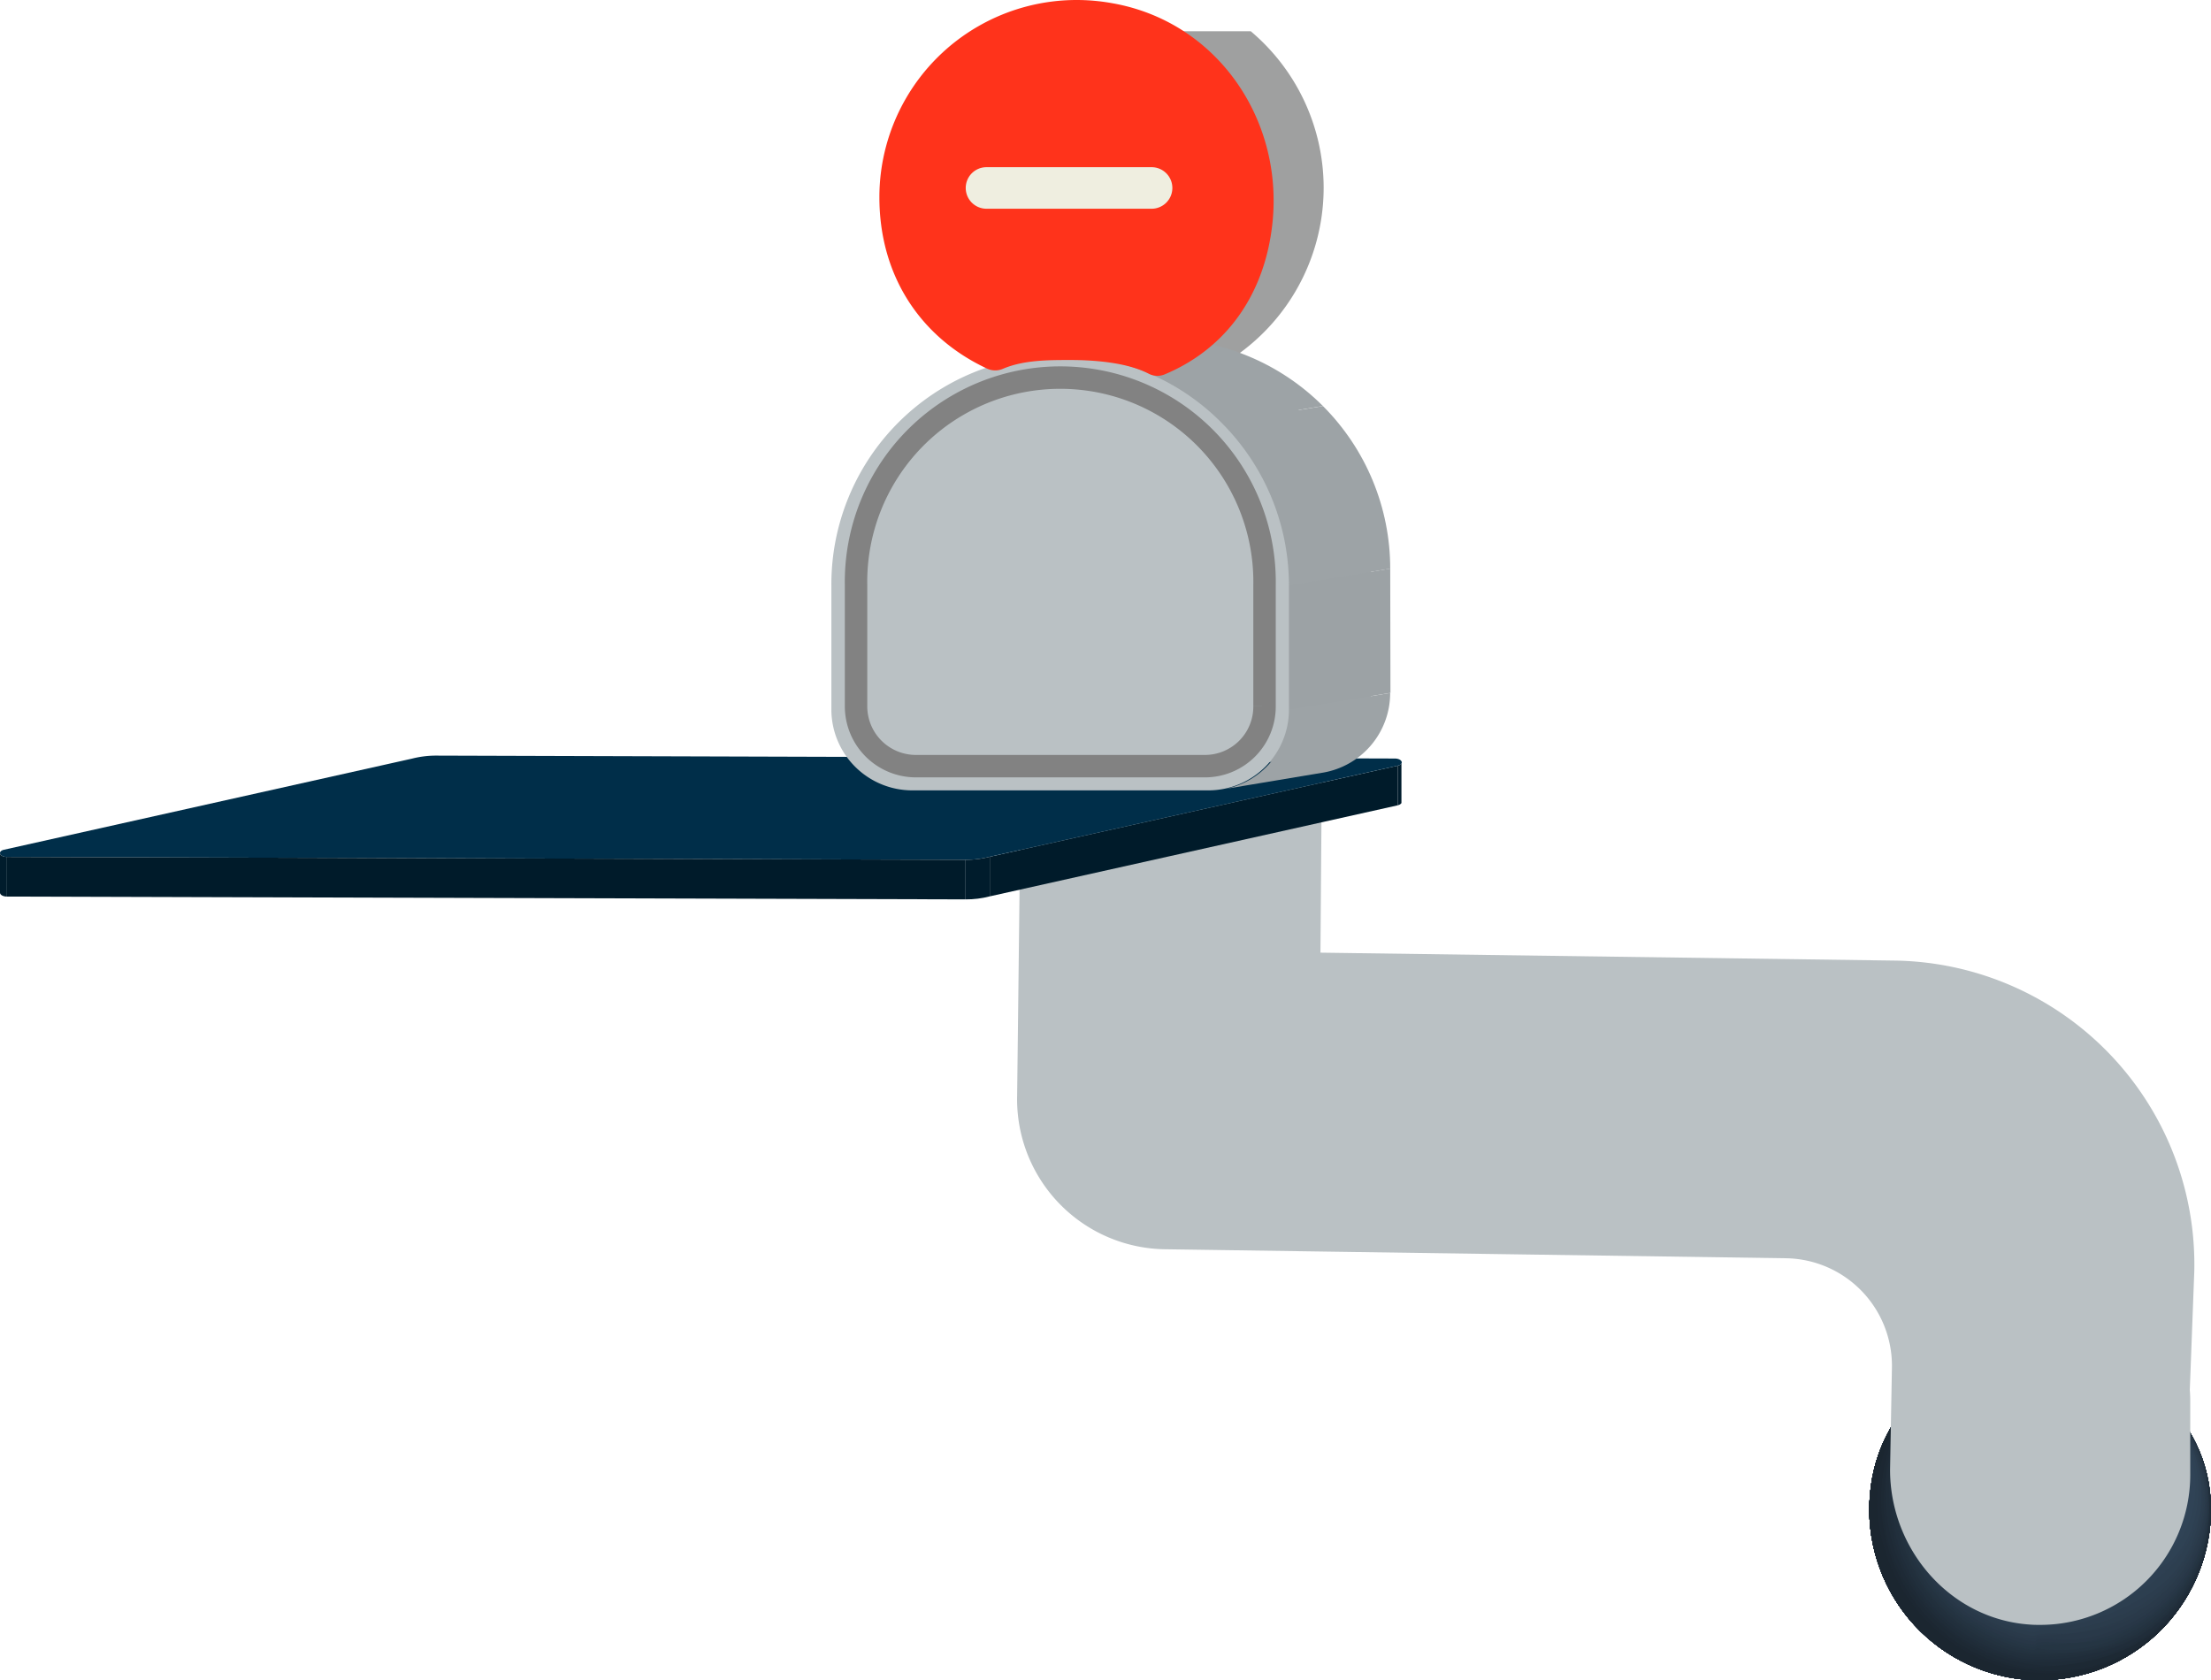 <svg id="e2b817e0-efe5-4567-b974-cb0731ff0504" data-name="Layer 1" xmlns="http://www.w3.org/2000/svg" xmlns:xlink="http://www.w3.org/1999/xlink" viewBox="0 0 394.21 299.67"><defs><style>.a8322093-3f56-4656-ab71-15115def4bd5,.f2097ccd-ea7e-49c1-a1d4-d83e88b9e318{fill:none;}.f0b60617-5190-4e4a-8428-c05f68345855{fill:#2d3f51;}.bf804c6a-ed85-478b-803b-960839ad125d{clip-path:url(#ab57a306-2dd5-42b7-a94f-f2c7c01921c0);}.fc528be6-4061-46ae-91c2-4856d7a70257{fill:#304356;}.a261231f-af44-49ff-8601-3c4daa522d08{fill:#2f4254;}.a0eb9a0d-fc61-405c-8e29-e14ea132d9b5{fill:#2e4052;}.be84d65f-a3de-44fd-a875-a6b7e0cccfd8{fill:#2d3f50;}.be2ceb4c-0432-4451-ac93-4d6e3963e46f{fill:#2c3d4e;}.bc52f276-7abf-428a-abf9-460314cf2f9b{fill:#2b3c4c;}.b884b05b-1814-4480-91ba-3c589b33e1ce{fill:#2a3a4a;}.b90631d4-d45d-4815-bebd-9e0e6985046c{fill:#293949;}.ade96485-6e14-452d-973d-ee36b64930cd{fill:#283747;}.a04ad799-6c35-4d08-8f58-73e5c75dc2be{fill:#263645;}.fd0a27a7-4be5-441c-a573-c250e7d31528{fill:#253543;}.bc873743-fc3b-4b6d-a99c-d72d79c5a43a{fill:#243341;}.e47fa399-5596-4e6b-882b-12afa5efe916{fill:#23323f;}.f4555a37-1064-42c3-8d90-79e9ce74b780{fill:#22303d;}.b0722031-ba16-4157-9797-ef411d8e180b{fill:#212f3c;}.ac42ce40-fb16-4d65-969b-7d247c015121{fill:#202d3a;}.a0f22022-5abc-4d17-995c-f59692a0d73f{fill:#1f2c38;}.acc187b9-59b6-478c-9e4e-0e6147213f85{fill:#1e2a36;}.a270efe8-d29b-4908-bca0-d66e3a4a2496{fill:#1d2934;}.a8eb6a12-48ea-4bfa-b1e0-a331090e0219{fill:#1c2732;}.ecfa98bc-a7a3-48ef-b4fb-80cd4cd74455{fill:#1b2630;}.b1f5329d-fd13-4232-8e33-db621663d97a{fill:#314557;}.bd3d3a6d-39e8-4497-9c2d-b975a6b092d8{fill:#324659;}.a267ea02-1ba2-4311-b001-6c4977e8ea6e{fill:#33485b;}.f45baea0-ff83-425c-830f-f9f0ad4b8bb6{fill:#bac1c4;}.b64d5991-e787-486e-9f9b-220461f50c87{clip-path:url(#ac64aae8-7c23-4c84-bef2-a636f160bc8b);}.b6e1c597-b138-45d8-a91c-630e1673f64c{fill:#001f31;}.e170c8bd-aa46-4eea-bb6a-a211fd05a204{fill:#001e2f;}.bdc9613a-acc7-43e0-92ce-677235bea2dd{fill:#001d2d;}.f94e77bd-4d94-4d56-9e53-3f8e4f986607{fill:#001c2c;}.ad6a7a85-7998-4c6b-bdec-1bafa476d4b2{fill:#001b2a;}.b6c5a282-a6db-49d5-af12-dea6a88408fb{clip-path:url(#b95c76cf-00e9-40b5-b256-709d6cceff0e);}.a9bebe3a-1f4f-426f-925a-4a5e562a74b4{fill:#002e49;}.a9827327-85a3-4efc-8ed5-3be8258eeb72{clip-path:url(#f3162baf-9883-4dbb-b980-d54f91d0db9f);}.a3871a8a-2c0f-42d2-a9bf-ddaabbca3533{fill:#9fa0a0;}.f0c3f154-bdcb-4058-b071-ed7159a6d440{fill:#9ca2a5;}.b54120c3-407a-466e-8e3f-97f02dc97e12{clip-path:url(#bc0b86f8-2251-44ad-8521-65d8d6023274);}.e00ba4ad-b60b-4215-9e10-b9366e5f13fe{fill:#9da3a6;}.b1b41351-2a09-44e6-a3ec-5b2c5aee1188{clip-path:url(#a6b51798-abd4-4857-8390-e4492582c251);}.f3c4e91d-7ef3-4f30-8015-abc89255c267{clip-path:url(#a37ba40e-6f6a-41ef-a089-bf12faa7c787);}.a37d257b-3375-4fa2-bd6c-9556b70d5ac4{clip-path:url(#a2231d7b-1eec-46be-a6b8-1932536befa1);}.ed1a3324-c5f4-402b-add2-58900c3c7d1f{clip-path:url(#a03a88fb-3c84-4885-ad07-c81b34ac1168);}.fae46ba4-fc7b-4970-84da-1a52449d5aa7{clip-path:url(#a89bcc1d-0b6b-4a5e-8f54-33e863152305);}.fe04febd-eeee-4379-bade-220492fb57c6{clip-path:url(#a386234c-5f91-4f14-be93-cdd5de2e569e);}.ef5a5aa6-e494-4437-8abe-02bdbd6bd44e{clip-path:url(#b1ee3c89-066b-401c-8e10-662d533a6f16);}.b3da1f48-550c-42e2-9c9d-d8fbaa388029{clip-path:url(#fc4b8812-c2ab-4196-946c-fccf505c86cd);}.abfd7060-691e-44c1-8539-065313aff8c0{clip-path:url(#b4d00cc9-902d-4e68-b0aa-9cd197ee5a90);}.aab712e9-554d-456b-9380-16d6f54503ea{clip-path:url(#fa641497-a4e0-4e6e-a46b-a550ae166f57);}.f84b1d18-6adc-4646-8941-76d43b4af6a9{clip-path:url(#b6fda41d-994c-4502-a264-e45a1b59745f);}.e63bd577-b9e9-4cb5-ae55-9e27736adfc0{fill:#ff331b;}.ac10f1f3-b00a-491a-ac40-669eb6fc7a09{fill:#efeee0;stroke:#efeee0;stroke-width:4.05px;}.a8322093-3f56-4656-ab71-15115def4bd5,.ac10f1f3-b00a-491a-ac40-669eb6fc7a09{stroke-miterlimit:10;}.a8322093-3f56-4656-ab71-15115def4bd5{stroke:#828282;stroke-width:4px;}</style><clipPath id="ab57a306-2dd5-42b7-a94f-f2c7c01921c0" transform="translate(0 -3.05)"><path class="f2097ccd-ea7e-49c1-a1d4-d83e88b9e318" d="M362.74,254.31V243.83c.52,0,1,0,1.57,0,16.81.72,30.59,12.89,29.87,29.7a30.48,30.48,0,0,1-30.43,29.15l-1.32,0A30.47,30.47,0,0,1,333.31,271c.7-16.29,13.36-27.12,29.43-27.12v10.48c-10.74.07-18.5,6.79-19,17.09a20,20,0,0,0,19.1,20.82c.14-.14.58,0,.87,0a20,20,0,0,0,20-19.12c.48-10.34-8.19-18.21-19.86-18.78C363.63,254.48,363.1,254.31,362.74,254.31Z"/></clipPath><clipPath id="ac64aae8-7c23-4c84-bef2-a636f160bc8b" transform="translate(0 -3.05)"><path class="f2097ccd-ea7e-49c1-a1d4-d83e88b9e318" d="M249.93,139v7.06c0,.24-.22.47-.7.6v-7.07C249.71,139.47,249.93,139.23,249.93,139Z"/></clipPath><clipPath id="b95c76cf-00e9-40b5-b256-709d6cceff0e" transform="translate(0 -3.05)"><path class="f2097ccd-ea7e-49c1-a1d4-d83e88b9e318" d="M0,162.25v-7.07c0,.35.46.69,1.24.69v7.07C.46,162.93,0,162.59,0,162.25Z"/></clipPath><clipPath id="f3162baf-9883-4dbb-b980-d54f91d0db9f" transform="translate(0 -3.05)"><path class="f2097ccd-ea7e-49c1-a1d4-d83e88b9e318" d="M176.47,155.84v7.06a16.46,16.46,0,0,1-4.3.54v-7.06A16.89,16.89,0,0,0,176.47,155.84Z"/></clipPath><clipPath id="bc0b86f8-2251-44ad-8521-65d8d6023274" transform="translate(0 -3.05)"><path class="f2097ccd-ea7e-49c1-a1d4-d83e88b9e318" d="M151.67,129.62l18.05-3a11,11,0,0,0,10.92,11l-18.06,3A11,11,0,0,1,151.67,129.62Z"/></clipPath><clipPath id="a6b51798-abd4-4857-8390-e4492582c251" transform="translate(0 -3.05)"><path class="f2097ccd-ea7e-49c1-a1d4-d83e88b9e318" d="M182.76,70.42l18.05-3a36.92,36.92,0,0,0-13.87,5.36,37.51,37.51,0,0,0-17.26,31.69l-18.05,3a37.52,37.52,0,0,1,17.26-31.7A36.74,36.74,0,0,1,182.76,70.42Z"/></clipPath><clipPath id="a37ba40e-6f6a-41ef-a089-bf12faa7c787" transform="translate(0 -3.05)"><path class="f2097ccd-ea7e-49c1-a1d4-d83e88b9e318" d="M182.76,70.42l18.05-3a37.83,37.83,0,0,1,6.19-.51l-18.05,3A37.83,37.83,0,0,0,182.76,70.42Z"/></clipPath><clipPath id="a2231d7b-1eec-46be-a6b8-1932536befa1" transform="translate(0 -3.05)"><path class="f2097ccd-ea7e-49c1-a1d4-d83e88b9e318" d="M235.39,137.42l-18,3a10.93,10.93,0,0,1-1.8.15l18.05-3A10.93,10.93,0,0,0,235.39,137.42Z"/></clipPath><clipPath id="a03a88fb-3c84-4885-ad07-c81b34ac1168" transform="translate(0 -3.05)"><path class="f2097ccd-ea7e-49c1-a1d4-d83e88b9e318" d="M207,66.89a37,37,0,0,1,21.38,6.75l-18,3A37,37,0,0,0,189,69.91Z"/></clipPath><clipPath id="a89bcc1d-0b6b-4a5e-8f54-33e863152305" transform="translate(0 -3.05)"><path class="f2097ccd-ea7e-49c1-a1d4-d83e88b9e318" d="M233.21,77.66l-18.06,3a37,37,0,0,0-4.82-4l18-3A37.86,37.86,0,0,1,233.21,77.66Z"/></clipPath><clipPath id="a386234c-5f91-4f14-be93-cdd5de2e569e" transform="translate(0 -3.05)"><path class="f2097ccd-ea7e-49c1-a1d4-d83e88b9e318" d="M233.21,77.66l.22.23-18.05,3-.23-.23Z"/></clipPath><clipPath id="b1ee3c89-066b-401c-8e10-662d533a6f16" transform="translate(0 -3.05)"><path class="f2097ccd-ea7e-49c1-a1d4-d83e88b9e318" d="M182.22,67l18.05-3a40.92,40.92,0,0,1,6.73-.55,41,41,0,0,1,28.87,12l-18.06,3a39.72,39.72,0,0,0-5.54-4.64,40.24,40.24,0,0,0-23.33-7.37A40.9,40.9,0,0,0,182.22,67Z"/></clipPath><clipPath id="fc4b8812-c2ab-4196-946c-fccf505c86cd" transform="translate(0 -3.05)"><path class="f2097ccd-ea7e-49c1-a1d4-d83e88b9e318" d="M235.39,137.42l-18,3a10.92,10.92,0,0,0,9.08-10.81l18.05-3A10.91,10.91,0,0,1,235.39,137.42Z"/></clipPath><clipPath id="b4d00cc9-902d-4e68-b0aa-9cd197ee5a90" transform="translate(0 -3.05)"><path class="f2097ccd-ea7e-49c1-a1d4-d83e88b9e318" d="M236,140.83l-18,3a14.38,14.38,0,0,0,12-14.22l18-3A14.4,14.4,0,0,1,236,140.83Z"/></clipPath><clipPath id="fa641497-a4e0-4e6e-a46b-a550ae166f57" transform="translate(0 -3.05)"><path class="f2097ccd-ea7e-49c1-a1d4-d83e88b9e318" d="M233.43,77.89a37.59,37.59,0,0,1,11,26.56l-18.05,3a37.66,37.66,0,0,0-11-26.57Z"/></clipPath><clipPath id="b6fda41d-994c-4502-a264-e45a1b59745f" transform="translate(0 -3.05)"><path class="f2097ccd-ea7e-49c1-a1d4-d83e88b9e318" d="M217.81,78.46l18.06-3a41,41,0,0,1,12,29l-18.05,3A41,41,0,0,0,217.81,78.46Z"/></clipPath></defs><title>4-tube</title><g id="fe789a1d-9190-4a9f-8131-2643d0bd5ec5" data-name="eb1b2b9a-e44c-472f-89d9-af133db563a9"><path class="f0b60617-5190-4e4a-8428-c05f68345855" d="M362.74,254.31c.36,0,.89.17,1.11,0,11.67.57,20.34,8.44,19.86,18.78a20,20,0,0,1-20,19.12c-.29,0-.73-.16-.87,0a20,20,0,0,1-19.1-20.82C344.24,261.1,352,254.38,362.74,254.31Z" transform="translate(0 -3.05)"/><g class="bf804c6a-ed85-478b-803b-960839ad125d"><path class="fc528be6-4061-46ae-91c2-4856d7a70257" d="M362.74,254.31V243.83c.52,0,1,0,1.57,0,16.81.72,30.59,12.89,29.87,29.7a30.48,30.48,0,0,1-30.43,29.15l-1.32,0A30.47,30.47,0,0,1,333.31,271c.7-16.29,13.36-27.12,29.43-27.12v10.48c-10.74.07-18.5,6.79-19,17.09a20,20,0,0,0,19.1,20.82c.14-.14.58,0,.87,0a20,20,0,0,0,20-19.12c.48-10.34-8.19-18.21-19.86-18.78-.22.14-.75,0-1.11,0" transform="translate(0 -3.05)"/><path class="fc528be6-4061-46ae-91c2-4856d7a70257" d="M362.74,249.89c-.07.14-.39.19-.39.35s.27.19.39.28v3.79c-10.74.07-18.5,6.79-19,17.09a20,20,0,0,0,19.1,20.82c.14-.14.58,0,.87,0a20,20,0,0,0,20-19.12c.48-10.34-8.19-18.21-19.86-18.78-.22.14-.75,0-1.11,0v-3.79h.06c.12.17.33.5.52.44.34-.1.4-1.59.07-1.74a.36.36,0,0,0-.32.11,1.81,1.81,0,0,0-.33.57v-6.06c.52,0,1,0,1.57,0,16.81.72,30.59,12.89,29.87,29.7a30.48,30.48,0,0,1-30.43,29.15l-1.32,0A30.47,30.47,0,0,1,333.31,271c.7-16.29,13.36-27.12,29.43-27.12v6.06" transform="translate(0 -3.05)"/><path class="a261231f-af44-49ff-8601-3c4daa522d08" d="M362.74,248c-.93,1.29-3.75.36-3.71,2.46,0,.52.5,1.49,3.71,2.09v1.73c-10.74.07-18.5,6.79-19,17.09a20,20,0,0,0,19.1,20.82c.14-.14.58,0,.87,0a20,20,0,0,0,20-19.12c.48-10.34-8.19-18.21-19.86-18.78-.22.14-.75,0-1.11,0v-1.73l.06,0c.65.2.75.19,1-.63a1.09,1.09,0,0,0,.1.32c.51.6,1.76.55,2.53.69,1.68.32,10.33,2.24,15.37,9.5a20,20,0,0,1,3.2,7.82c.45,2.49-.14,5.1.86,7.53.21.49.35,1.51.89,1.54,2,.11,10-13.06-.95-24.51-8.79-9.22-21.05-7.57-21.7-6.86-.07.07,0,.28-.07.32-.48.22-.93-.74-1.29-.24v-4.2c.52,0,1,0,1.57,0,16.81.72,30.59,12.89,29.87,29.7a30.48,30.48,0,0,1-30.43,29.15l-1.32,0A30.47,30.47,0,0,1,333.31,271c.7-16.29,13.36-27.12,29.43-27.12V248" transform="translate(0 -3.05)"/><path class="a0eb9a0d-fc61-405c-8e29-e14ea132d9b5" d="M362.74,247.24c-.29.38-1.06.32-1.51.46-4.83,1.47-6.9,4.82-6.24,5.73l5.63.07c.63,0,1.48.07,2.12.13v.68c-10.74.07-18.5,6.79-19,17.09a20,20,0,0,0,19.1,20.82c.14-.14.58,0,.87,0a20,20,0,0,0,20-19.12c.48-10.34-8.19-18.21-19.86-18.78-.22.14-.75,0-1.11,0v-.68h.05a3.43,3.43,0,0,0,1-.14c.28,0,25.89,2.16,19.68,27.64-.11.46-.55,1.24-.21,1.56,1.51,1.42,8.9-3.56,8.68-14.51-.39-19.4-26.37-22.36-27.73-21.24-.14.12-.1.41-.14.59-.24-.23-.88-.84-1.29-.28v-3.41c.52,0,1,0,1.57,0,16.81.72,30.59,12.89,29.87,29.7a30.48,30.48,0,0,1-30.43,29.15l-1.32,0A30.47,30.47,0,0,1,333.31,271c.7-16.29,13.36-27.12,29.43-27.12v3.41" transform="translate(0 -3.05)"/><path class="be84d65f-a3de-44fd-a875-a6b7e0cccfd8" d="M362.74,246.66c-.26.32-.94.19-1.34.27-2.43.49-7,2.78-9,5.4-8.87,11.7-8.85,16.9-8.84,19.69,0,15.55,14.85,21,19.34,20.49,31.88-3.47,36.53-27.44,21.27-39.92a26.16,26.16,0,0,0-20.25-5.84c-.39,0-.82-.51-1.16-.09v-2.83c.52,0,1,0,1.57,0,16.81.72,30.59,12.89,29.87,29.7a30.48,30.48,0,0,1-30.43,29.15l-1.32,0A30.47,30.47,0,0,1,333.31,271c.7-16.29,13.36-27.12,29.43-27.12v2.83" transform="translate(0 -3.05)"/><path class="be2ceb4c-0432-4451-ac93-4d6e3963e46f" d="M362.74,246.25c-.35.42-1.26.24-1.8.35a20.12,20.12,0,0,0-11.17,7c-.7.9-6.87,9-6.85,18,0,17.69,17.8,22.33,19.92,21.77s4.33-.15,6.47-.57a41,41,0,0,0,8.58-2.73c3-1.34,10-4.47,12.92-11.78,5.12-12.94-1.94-23.93-10.67-28.66a26.92,26.92,0,0,0-16.23-3.28c-.39,0-.82-.48-1.17-.05v-2.42c.52,0,1,0,1.57,0,16.81.72,30.59,12.89,29.87,29.7a30.48,30.48,0,0,1-30.43,29.15l-1.32,0A30.47,30.47,0,0,1,333.31,271c.7-16.29,13.36-27.12,29.43-27.12v2.42" transform="translate(0 -3.05)"/><path class="bc52f276-7abf-428a-abf9-460314cf2f9b" d="M362.74,245.86c-.36.43-1.27.23-1.82.33a21.28,21.28,0,0,0-12.56,7.74,29.15,29.15,0,0,0-6.06,17.59c0,18.6,19.53,22.92,20.51,22.58,2.2-.79,4.5-.11,6.73-.5a43.76,43.76,0,0,0,8.95-2.7,23.14,23.14,0,0,0,13.34-14.27c3.61-11.13-2.45-23.37-14.11-28.47-6-2.62-12-2.66-13.78-2.28-.4.08-.84-.45-1.2,0v-2c.52,0,1,0,1.57,0,16.81.72,30.59,12.89,29.87,29.7a30.48,30.48,0,0,1-30.43,29.15l-1.32,0A30.47,30.47,0,0,1,333.31,271c.7-16.29,13.36-27.12,29.43-27.12v2" transform="translate(0 -3.05)"/><path class="b884b05b-1814-4480-91ba-3c589b33e1ce" d="M362.74,245.53c-.17.19-.59.07-.84.1A21.76,21.76,0,0,0,348,253.18a29.29,29.29,0,0,0-6.33,17.73c0,19.87,20,24.16,21.09,23.81,2.28-.72,4.64-.1,6.94-.45a30.35,30.35,0,0,0,9.35-2.76c9.71-4.67,12.1-11.8,12.89-14.14,3.79-11.31-1.92-23.54-13.58-29.1a30.12,30.12,0,0,0-15.64-2.74v-1.7c.52,0,1,0,1.57,0,16.81.72,30.59,12.89,29.87,29.7a30.48,30.48,0,0,1-30.43,29.15l-1.32,0A30.47,30.47,0,0,1,333.31,271c.7-16.29,13.36-27.12,29.43-27.12v1.7" transform="translate(0 -3.05)"/><path class="b90631d4-d45d-4815-bebd-9e0e6985046c" d="M362.74,245.28c-.4.45-1.39.18-2,.26A22.58,22.58,0,0,0,347,253.4c-2.66,3.23-5.84,9-5.83,18,0,18.43,19.71,24.35,21.6,23.82.2-.06.35-.4.55-.41,9.37-.53,21-1.19,27.29-13.42,3.79-7.39,4.6-19.4-5.58-28.91-8.85-8.27-22-7.57-22.28-7.25v-1.45c.52,0,1,0,1.57,0,16.81.72,30.59,12.89,29.87,29.7a30.48,30.48,0,0,1-30.43,29.15l-1.32,0A30.47,30.47,0,0,1,333.31,271c.7-16.29,13.36-27.12,29.43-27.12v1.45" transform="translate(0 -3.05)"/><path class="ade96485-6e14-452d-973d-ee36b64930cd" d="M362.74,245c-.4.45-1.4.17-2,.25-13.07,1.63-20.13,13.76-20.13,24.34,0,23,21.91,26.24,22.13,26.19s.36-.4.57-.42c2.82-.17,5.66.34,8.49-.13a31.67,31.67,0,0,0,7.75-2.58,24.26,24.26,0,0,0,5.1-40.64,30.66,30.66,0,0,0-21.91-7v-1.21c.52,0,1,0,1.57,0,16.81.72,30.59,12.89,29.87,29.7a30.48,30.48,0,0,1-30.43,29.15l-1.32,0A30.47,30.47,0,0,1,333.31,271c.7-16.29,13.36-27.12,29.43-27.12V245" transform="translate(0 -3.05)"/><path class="a04ad799-6c35-4d08-8f58-73e5c75dc2be" d="M362.74,244.82c-.41.46-1.42.16-2,.23-11.75,1.34-20.62,11.88-20.63,24.51,0,22.37,21.08,27,22.63,26.73.2,0,.38-.34.59-.35,2.89-.19,5.78.37,8.66-.14a29.26,29.26,0,0,0,8.23-2.86,24.7,24.7,0,0,0,4.52-41,31,31,0,0,0-22-7.16v-1c.52,0,1,0,1.57,0,16.81.72,30.59,12.89,29.87,29.7a30.48,30.48,0,0,1-30.43,29.15l-1.32,0A30.47,30.47,0,0,1,333.31,271c.7-16.29,13.36-27.12,29.43-27.12v1" transform="translate(0 -3.05)"/><path class="fd0a27a7-4be5-441c-a573-c250e7d31528" d="M362.74,244.63c-.11.11-.35,0-.5,0a24.24,24.24,0,0,0-16.05,7.4c-6.28,6.74-6.61,15.71-6.61,17.43,0,22.73,21.54,27.6,23.12,27.32.2,0,.39-.34.59-.35,12.14-.68,12.14-.68,15.63-2.37,7.53-3.63,10.71-8.78,11.72-10.82,5.49-11,3.46-22.61-5.43-30.94-9.13-8.56-22.19-8-22.47-7.7v-.8c.52,0,1,0,1.57,0,16.81.72,30.59,12.89,29.87,29.7a30.48,30.48,0,0,1-30.43,29.15l-1.32,0A30.47,30.47,0,0,1,333.31,271c.7-16.29,13.36-27.12,29.43-27.12v.8" transform="translate(0 -3.05)"/><path class="bc873743-fc3b-4b6d-a99c-d72d79c5a43a" d="M362.74,244.46c-.43.47-1.48.13-2.12.19-12.26,1.09-21.51,11.74-21.53,24.78,0,22.83,21.75,28.09,23.59,27.84.2,0,.4-.28.61-.31s.23.08.33.11a27.37,27.37,0,0,0,14.67-2.17,25.9,25.9,0,0,0,13.43-13.31c4.86-11.16,1.37-23.67-8.68-31.12a31.27,31.27,0,0,0-20.3-6v-.63c.52,0,1,0,1.57,0,16.81.72,30.59,12.89,29.87,29.7a30.48,30.48,0,0,1-30.43,29.15l-1.32,0A30.47,30.47,0,0,1,333.31,271c.7-16.29,13.36-27.12,29.43-27.12v.63" transform="translate(0 -3.05)"/><path class="e47fa399-5596-4e6b-882b-12afa5efe916" d="M362.74,244.31c-.44.48-1.5.13-2.14.18-12.71,1-22,11.49-22,24.88,0,23.4,22,28.55,24,28.34,2.31-.23,4.63.18,6.94,0a29,29,0,0,0,9.84-2.82,25.88,25.88,0,0,0,5.4-43,32,32,0,0,0-22.1-7.54v-.48c.52,0,1,0,1.57,0,16.81.72,30.59,12.89,29.87,29.7a30.48,30.48,0,0,1-30.43,29.15l-1.32,0A30.47,30.47,0,0,1,333.31,271c.7-16.29,13.36-27.12,29.43-27.12v.48" transform="translate(0 -3.05)"/><path class="f4555a37-1064-42c3-8d90-79e9ce74b780" d="M362.74,244.19c-.45.47-1.52.11-2.17.15-10.77.77-22.37,9.16-22.41,25.75,0,19.37,17.71,28,24.47,28s20.67,0,28-13.34a26.15,26.15,0,0,0-3.71-30.91c-10.13-10.84-24.11-9.71-24.18-9.63v-.36c.52,0,1,0,1.57,0,16.81.72,30.59,12.89,29.87,29.7a30.48,30.48,0,0,1-30.43,29.15l-1.32,0A30.47,30.47,0,0,1,333.31,271c.7-16.29,13.36-27.12,29.43-27.12v.36" transform="translate(0 -3.05)"/><path class="b0722031-ba16-4157-9797-ef411d8e180b" d="M362.74,244.08c-.46.48-1.54.09-2.2.14-13,.81-22.81,11.57-22.84,25,0,22.12,19.84,29.47,24.92,29.35,8.65-.2,21.73-.5,28.85-15,3.94-8.06,4.7-21.11-6.15-31.32-9.26-8.72-22.3-8.44-22.58-8.14a3.1,3.1,0,0,1,1.57-.21c16.81.72,30.59,12.89,29.87,29.7a30.48,30.48,0,0,1-30.43,29.15l-1.32,0A30.47,30.47,0,0,1,333.31,271c.7-16.29,13.36-27.12,29.43-27.12v.25" transform="translate(0 -3.05)"/><path class="ac42ce40-fb16-4d65-969b-7d247c015121" d="M362.74,244c-.46.48-1.55.09-2.21.12-13.24.75-23.25,11.53-23.29,25.08C337.19,291.68,357,299,362.6,299c31.93.31,34-26.21,29.48-37.32a27.29,27.29,0,0,1,2.1,11.87,30.48,30.48,0,0,1-30.43,29.15l-1.32,0A30.47,30.47,0,0,1,333.31,271c.7-16.29,13.36-27.12,29.43-27.12V244" transform="translate(0 -3.05)"/><path class="a0f22022-5abc-4d17-995c-f59692a0d73f" d="M362.74,243.9c-.46.49-1.56.08-2.23.11a24.77,24.77,0,0,0-23.7,25.12c-.06,22.33,18.87,30,25.78,30.3,28.16,1.13,33.13-21.3,31.13-32.33a28.62,28.62,0,0,1,.46,6.47,30.48,30.48,0,0,1-30.43,29.15l-1.32,0A30.47,30.47,0,0,1,333.31,271c.7-16.29,13.36-27.12,29.43-27.12v.07" transform="translate(0 -3.05)"/><path class="acc187b9-59b6-478c-9e4e-0e6147213f85" d="M362.74,243.85h0c-30,1.25-33.12,33.41-16.59,48.53,17.3,15.84,47.94,6.52,48.05-20.64,0,.6,0,1.21,0,1.83a30.48,30.48,0,0,1-30.43,29.15l-1.32,0A30.47,30.47,0,0,1,333.31,271c.7-16.29,13.36-27.12,29.43-27.12v0" transform="translate(0 -3.05)"/><path class="a270efe8-d29b-4908-bca0-d66e3a4a2496" d="M362.74,243.83c-.48.5-1.6.06-2.28.08-8.54.3-24.68,6.37-24.62,27.21.05,19,18.82,29.64,27.06,29.24,6.93-.34,28-1.37,31-24.07a30.49,30.49,0,0,1-30.19,26.43l-1.32,0A30.47,30.47,0,0,1,333.31,271c.7-16.29,13.36-27.12,29.43-27.12h0" transform="translate(0 -3.05)"/><path class="a8eb6a12-48ea-4bfa-b1e0-a331090e0219" d="M357.42,244.24c-25.91,4.34-28.62,36.49-9.9,50.67,15,11.37,38.91,7.15,45.43-14a30.49,30.49,0,0,1-29.2,21.79l-1.32,0A30.47,30.47,0,0,1,333.31,271c.64-14.84,11.2-25.14,25.22-26.86h0l-1.11.15" transform="translate(0 -3.05)"/><path class="ecfa98bc-a7a3-48ef-b4fb-80cd4cd74455" d="M352.45,245.44c-26,9.61-21.6,43.81,1,53.55,12.2,5.27,29.48,2.55,37.47-12.88a30.5,30.5,0,0,1-27.13,16.61l-1.32,0A30.47,30.47,0,0,1,333.31,271a27.32,27.32,0,0,1,19.5-25.63l-.36.12" transform="translate(0 -3.05)"/><path class="fc528be6-4061-46ae-91c2-4856d7a70257" d="M387.16,274.69c-3.48-11.56-4.05-12.16-6.8-15.06a26.13,26.13,0,0,0-9-6c-7.29-3.23-7.29-3.23-7.33-3.31a.86.86,0,0,1,.06-.7c2.06-3.7,21.41-2,26.05,12.91,2.59,8.32-1.16,13.63-2.56,13.2-.31-.1-.3-.69-.4-1" transform="translate(0 -3.05)"/><path class="b1f5329d-fd13-4232-8e33-db621663d97a" d="M387.36,270.47c-1.86-5.17-3.79-8.57-6.43-11.34A37.31,37.31,0,0,0,370,251.48c-.43-.18-1.24-.22-1.4-.66,0,0,.69-1.66.71-1.67s8.12-1.51,15.56,5.74c1.14,1.1,6.72,7,5.18,14.43-.12.56-.07,1.46-.49,1.86,0,0-1.75.39-1.77.38-.31-.16-.31-.76-.43-1.09" transform="translate(0 -3.05)"/><path class="bd3d3a6d-39e8-4497-9c2d-b975a6b092d8" d="M387.09,266.87a1.22,1.22,0,0,1-.22-.44,30.75,30.75,0,0,0-2.84-4.9,29.56,29.56,0,0,0-4-4.53c-.77-.71-1.82-1.62-2.64-2.26a25.64,25.64,0,0,1-2.91-2,5.63,5.63,0,0,1-1-2.33c3.51.28,7.15.56,12.36,6.34,4.56,5.06,3.42,10.85,3.22,11l-2-.81" transform="translate(0 -3.05)"/><path class="ac42ce40-fb16-4d65-969b-7d247c015121" d="M380.69,248.74c-8.32-4.68-14.82-5-17.95-4.76v-.15c.52,0,1,0,1.57,0a34.14,34.14,0,0,1,16.55,5l-.17-.11" transform="translate(0 -3.05)"/><path class="a0f22022-5abc-4d17-995c-f59692a0d73f" d="M370.78,244.74a35.09,35.09,0,0,0-8-.84v-.07c.52,0,1,0,1.57,0a35,35,0,0,1,10.6,2.09l-2.22-.73c-.57-.14-1.33-.36-1.91-.49" transform="translate(0 -3.05)"/><path class="a267ea02-1ba2-4311-b001-6c4977e8ea6e" d="M386.38,262.24a13.88,13.88,0,0,1-1.08-1.35c-.46-.57-1.23-1.18-1.71-1.73s-.74-1-1.07-1.41c-.8-1-1.71-1.9-2.42-3a21.6,21.6,0,0,0-1.62-2c2.76,1.12,8.49,3.46,9.25,10.5-.4-.33-1-.72-1.35-1.08" transform="translate(0 -3.05)"/><path class="acc187b9-59b6-478c-9e4e-0e6147213f85" d="M365.25,243.93c-.85-.06-2-.08-2.51-.08.52,0,1,0,1.57,0a35.76,35.76,0,0,1,5.16.59l-2.36-.36c-.56,0-1.3-.13-1.86-.17" transform="translate(0 -3.05)"/><path class="a270efe8-d29b-4908-bca0-d66e3a4a2496" d="M364,243.85l-1.24,0,1.27,0h0" transform="translate(0 -3.05)"/></g><path class="f45baea0-ff83-425c-830f-f9f0ad4b8bb6" d="M390.43,250.94c.06.66.08,1.32.08,2v13.14a26.75,26.75,0,0,1-26.75,26.74c-.59,0-1.18,0-1.77-.05-14.22-.92-25-13.36-25-27.61l.33-18.1a19.19,19.19,0,0,0-18.75-19.62l-111.08-1.61a26.75,26.75,0,0,1-26.14-27.35l1.2-102.13a26.73,26.73,0,0,1,27.34-26.13c.6,0,1.19,0,1.79.1C225.9,71.55,236.37,84.23,236,98.47l-.57,74.47,102.8,1.42a54.21,54.21,0,0,1,53,55.43h0Z" transform="translate(0 -3.05)"/><g class="b64d5991-e787-486e-9f9b-220461f50c87"><path class="b6e1c597-b138-45d8-a91c-630e1673f64c" d="M249.93,139v7.06a.13.13,0,0,1,0,.06v-7.07a.09.09,0,0,0,0-.05" transform="translate(0 -3.05)"/><path class="e170c8bd-aa46-4eea-bb6a-a211fd05a204" d="M249.92,139.05v7.07s0,0,0,.06v-7.06s0-.05,0-.07" transform="translate(0 -3.05)"/><path class="bdc9613a-acc7-43e0-92ce-677235bea2dd" d="M249.91,139.12v7.06a.3.3,0,0,1,0,.08v-7.07a.25.25,0,0,0,0-.07" transform="translate(0 -3.05)"/><path class="f94e77bd-4d94-4d56-9e53-3f8e4f986607" d="M249.87,139.19v7.07a1,1,0,0,1-.64.4v-7.07a.94.94,0,0,0,.64-.4" transform="translate(0 -3.05)"/></g><polygon class="ad6a7a85-7998-4c6b-bdec-1bafa476d4b2" points="249.23 136.54 249.23 143.61 176.47 159.85 176.47 152.79 249.23 136.54"/><g class="b6c5a282-a6db-49d5-af12-dea6a88408fb"><path class="f94e77bd-4d94-4d56-9e53-3f8e4f986607" d="M1.24,155.87v7.07c-.78,0-1.24-.35-1.24-.69v-7.07c0,.35.46.69,1.24.69" transform="translate(0 -3.05)"/></g><path class="a9bebe3a-1f4f-426f-925a-4a5e562a74b4" d="M77.76,137.8l170.92.52c1.32,0,1.73,1,.55,1.27l-72.76,16.25a16.89,16.89,0,0,1-4.3.54L1.24,155.87c-1.31,0-1.72-1-.55-1.28l72.76-16.25A17.37,17.37,0,0,1,77.76,137.8Z" transform="translate(0 -3.05)"/><g class="a9827327-85a3-4efc-8ed5-3be8258eeb72"><path class="f94e77bd-4d94-4d56-9e53-3f8e4f986607" d="M176.47,155.84v7.06a16.46,16.46,0,0,1-4.3.54v-7.06a16.89,16.89,0,0,0,4.3-.54" transform="translate(0 -3.05)"/></g><polygon class="ad6a7a85-7998-4c6b-bdec-1bafa476d4b2" points="172.16 153.33 172.16 160.39 1.24 159.89 1.24 152.82 172.16 153.33"/><path class="a3871a8a-2c0f-42d2-a9bf-ddaabbca3533" d="M236,36.5a36.54,36.54,0,0,0-13-27.88H176a36.51,36.51,0,0,0,9.83,61.71,23.48,23.48,0,0,1,26.06.55A36.54,36.54,0,0,0,236,36.5Z" transform="translate(0 -3.05)"/><polygon class="f0c3f154-bdcb-4058-b071-ed7159a6d440" points="151.63 104.42 169.68 101.4 169.72 123.56 151.67 126.57 151.63 104.42"/><g class="b54120c3-407a-466e-8e3f-97f02dc97e12"><path class="e00ba4ad-b60b-4215-9e10-b9366e5f13fe" d="M151.67,129.62l18.05-3a11,11,0,0,0,10.92,11l-18.06,3a11,11,0,0,1-10.91-11" transform="translate(0 -3.05)"/></g><g class="b1b41351-2a09-44e6-a3ec-5b2c5aee1188"><path class="e00ba4ad-b60b-4215-9e10-b9366e5f13fe" d="M182.76,70.42l18.05-3a36.92,36.92,0,0,0-13.87,5.36,37.51,37.51,0,0,0-17.26,31.69l-18.05,3a37.52,37.52,0,0,1,17.26-31.7,36.74,36.74,0,0,1,13.87-5.35" transform="translate(0 -3.05)"/></g><g class="f3c4e91d-7ef3-4f30-8015-abc89255c267"><path class="e00ba4ad-b60b-4215-9e10-b9366e5f13fe" d="M182.76,70.42l18.05-3a37.83,37.83,0,0,1,6.19-.51l-18.05,3a37.83,37.83,0,0,0-6.19.51" transform="translate(0 -3.05)"/></g><polygon class="f0c3f154-bdcb-4058-b071-ed7159a6d440" points="162.59 137.53 180.64 134.52 233.59 134.52 215.54 137.53 162.59 137.53"/><g class="a37d257b-3375-4fa2-bd6c-9556b70d5ac4"><path class="e00ba4ad-b60b-4215-9e10-b9366e5f13fe" d="M215.54,140.58l18.05-3a10.93,10.93,0,0,0,1.8-.15l-18,3a10.93,10.93,0,0,1-1.8.15" transform="translate(0 -3.05)"/></g><g class="ed1a3324-c5f4-402b-add2-58900c3c7d1f"><path class="e00ba4ad-b60b-4215-9e10-b9366e5f13fe" d="M189,69.91l18.05-3a37.56,37.56,0,0,1,37.43,37.56l-18.05,3A37.54,37.54,0,0,0,189,69.91" transform="translate(0 -3.05)"/></g><g class="fae46ba4-fc7b-4970-84da-1a52449d5aa7"><path class="e00ba4ad-b60b-4215-9e10-b9366e5f13fe" d="M189,69.91l18.05-3a37.56,37.56,0,0,1,37.43,37.56l-18.05,3A37.54,37.54,0,0,0,189,69.91" transform="translate(0 -3.05)"/></g><g class="fe04febd-eeee-4379-bade-220492fb57c6"><path class="e00ba4ad-b60b-4215-9e10-b9366e5f13fe" d="M189,69.91l18.05-3a37.56,37.56,0,0,1,37.43,37.56l-18.05,3A37.54,37.54,0,0,0,189,69.91" transform="translate(0 -3.05)"/></g><g class="ef5a5aa6-e494-4437-8abe-02bdbd6bd44e"><path class="e00ba4ad-b60b-4215-9e10-b9366e5f13fe" d="M182.22,67l18.05-3a40.92,40.92,0,0,1,6.73-.55,41,41,0,0,1,28.87,12l-18.06,3a39.72,39.72,0,0,0-5.54-4.64,40.24,40.24,0,0,0-23.33-7.37,40.9,40.9,0,0,0-6.72.56" transform="translate(0 -3.05)"/></g><g class="b3da1f48-550c-42e2-9c9d-d8fbaa388029"><path class="e00ba4ad-b60b-4215-9e10-b9366e5f13fe" d="M226.42,129.62l18.05-3a10.91,10.91,0,0,1-9.08,10.81l-18,3a10.92,10.92,0,0,0,9.08-10.81" transform="translate(0 -3.05)"/></g><g class="abfd7060-691e-44c1-8539-065313aff8c0"><path class="e00ba4ad-b60b-4215-9e10-b9366e5f13fe" d="M229.86,129.62l18-3a14.4,14.4,0,0,1-12,14.22l-18,3a14.38,14.38,0,0,0,12-14.22" transform="translate(0 -3.05)"/></g><polygon class="f0c3f154-bdcb-4058-b071-ed7159a6d440" points="226.38 104.42 244.43 101.4 244.47 123.56 226.42 126.57 226.38 104.42"/><path class="f45baea0-ff83-425c-830f-f9f0ad4b8bb6" d="M189,69.91a37.54,37.54,0,0,1,37.43,37.56l0,22.15a10.91,10.91,0,0,1-10.85,11h-53a11,11,0,0,1-10.91-11l0-22.15a37.52,37.52,0,0,1,17.26-31.7A37,37,0,0,1,189,69.91Z" transform="translate(0 -3.05)"/><g class="aab712e9-554d-456b-9380-16d6f54503ea"><path class="e00ba4ad-b60b-4215-9e10-b9366e5f13fe" d="M189,69.91l18.05-3a37.56,37.56,0,0,1,37.43,37.56l-18.05,3A37.54,37.54,0,0,0,189,69.91" transform="translate(0 -3.05)"/></g><polygon class="f0c3f154-bdcb-4058-b071-ed7159a6d440" points="229.82 104.42 247.87 101.4 247.91 123.56 229.86 126.57 229.82 104.42"/><g class="f84b1d18-6adc-4646-8941-76d43b4af6a9"><path class="e00ba4ad-b60b-4215-9e10-b9366e5f13fe" d="M217.81,78.46l18.06-3a41,41,0,0,1,12,29l-18.05,3a41,41,0,0,0-12-29" transform="translate(0 -3.05)"/></g><path class="f45baea0-ff83-425c-830f-f9f0ad4b8bb6" d="M217.81,78.46a41,41,0,0,1,12,29l0,22.15A14.38,14.38,0,0,1,215.54,144H162.59a14.43,14.43,0,0,1-14.36-14.42l0-22.15a40.82,40.82,0,0,1,40.6-41h.15a40.24,40.24,0,0,1,23.33,7.37A39.72,39.72,0,0,1,217.81,78.46Zm8.61,51.16,0-22.15a37.66,37.66,0,0,0-11-26.57,37.32,37.32,0,0,0-63.75,26.57l0,22.15a11,11,0,0,0,10.91,11h53a10.9,10.9,0,0,0,10.88-10.92v0" transform="translate(0 -3.05)"/><path class="e63bd577-b9e9-4cb5-ae55-9e27736adfc0" d="M226.88,42.74c-1.29,12.49-8,22.37-19.19,27.06a3.37,3.37,0,0,1-2.83-.08c-3.79-2-9.64-2.47-14-2.47-4,0-8.38,0-12.07,1.58a3.46,3.46,0,0,1-2.85-.07c-11.77-5.51-19.15-16.46-19.15-30.55A35.17,35.17,0,0,1,192,3.05a35.63,35.63,0,0,1,6.35.58C216.8,6.88,228.8,24.1,226.88,42.74Z" transform="translate(0 -3.05)"/><path class="ac10f1f3-b00a-491a-ac40-669eb6fc7a09" d="M207,36.57h0a1.68,1.68,0,0,1-1.68,1.68H175.89a1.68,1.68,0,0,1-1.68-1.68h0a1.68,1.68,0,0,1,1.68-1.68h29.42A1.68,1.68,0,0,1,207,36.57Z" transform="translate(0 -3.05)"/></g><path class="a8322093-3f56-4656-ab71-15115def4bd5" d="M225.46,129l0-21.59a36.42,36.42,0,1,0-72.83,0l0,21.59a10.67,10.67,0,0,0,10.63,10.68h51.6A10.62,10.62,0,0,0,225.46,129v0" transform="translate(0 -3.05)"/></svg>